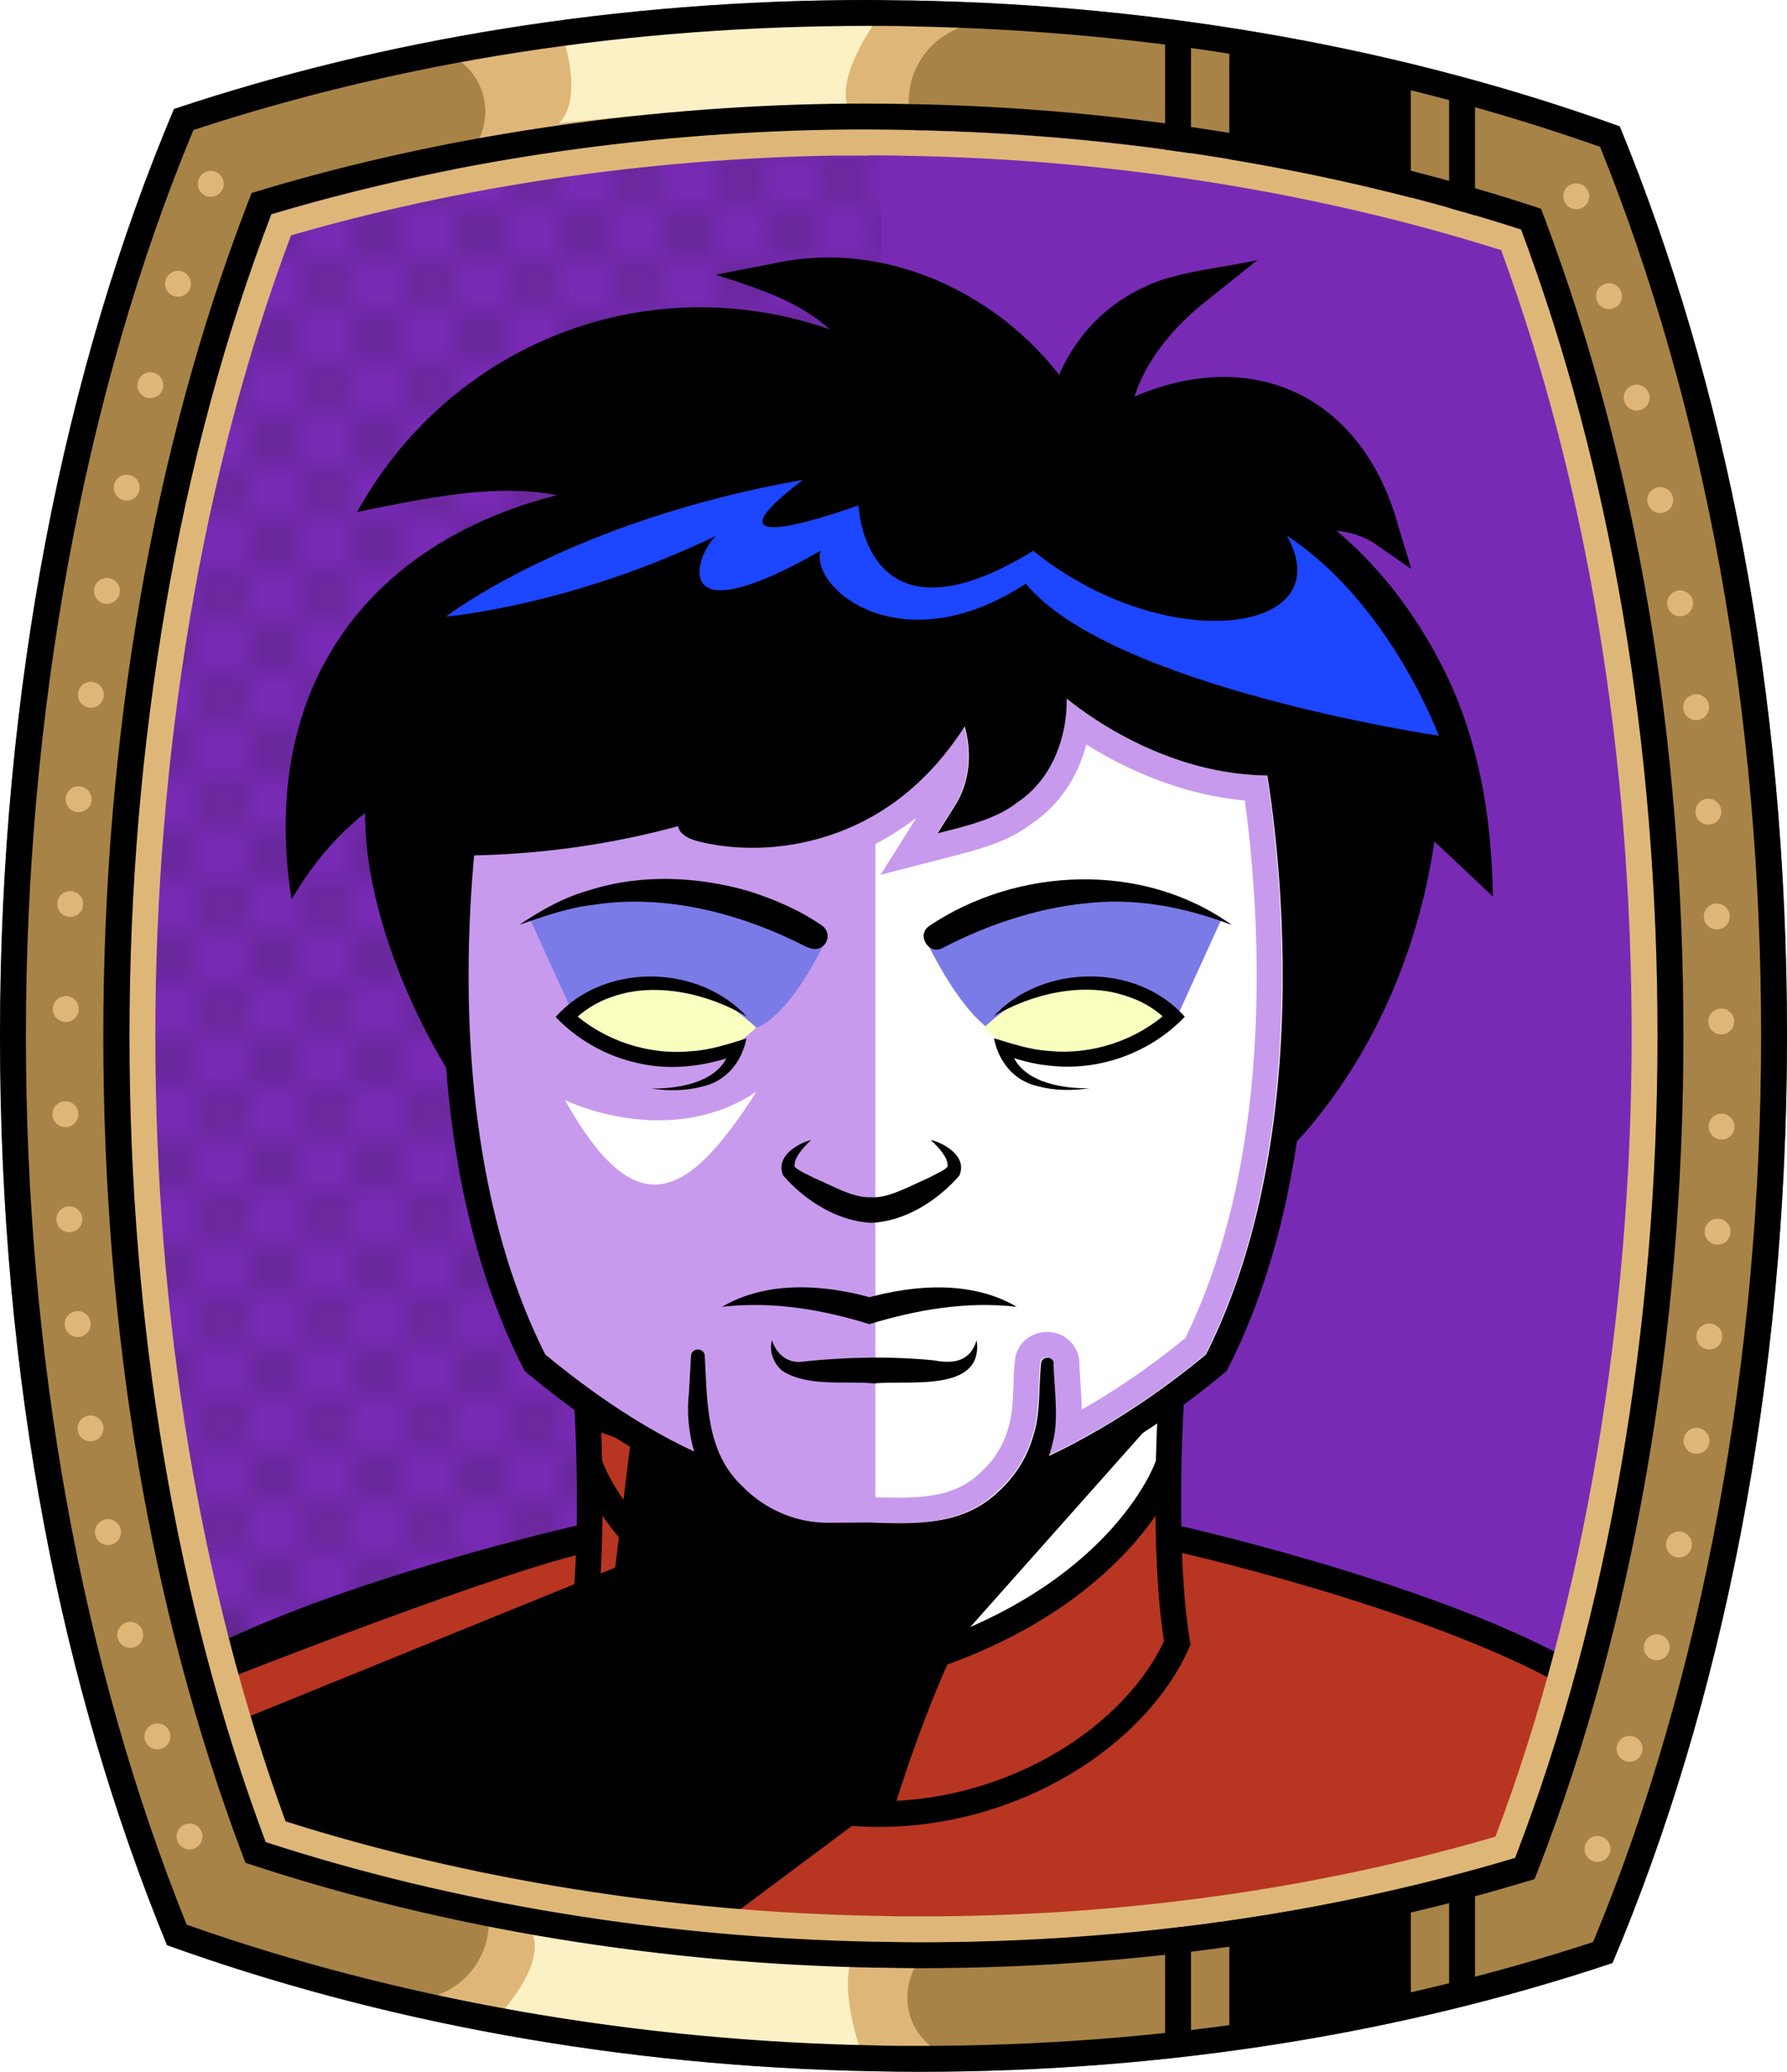 <?xml version="1.0" encoding="UTF-8"?><svg id="Capa_2" xmlns="http://www.w3.org/2000/svg" xmlns:xlink="http://www.w3.org/1999/xlink" viewBox="0 0 69.02 80"><defs><style>.cls-1{fill:#c89aed;}.cls-2{fill:#fff;}.cls-3{fill:#f8ffbf;}.cls-4{fill:#7b7be8;}.cls-5{fill:#a88347;}.cls-6{fill:#782ab5;}.cls-7,.cls-8,.cls-9,.cls-10{stroke:#000;stroke-miterlimit:10;}.cls-7,.cls-8,.cls-9,.cls-10,.cls-11,.cls-12,.cls-13{fill:none;}.cls-8,.cls-9,.cls-10,.cls-11{stroke-linecap:round;}.cls-9{stroke-width:.99px;}.cls-10{stroke-width:1.02px;}.cls-14{fill:#1c46ff;}.cls-11{stroke:#deb778;stroke-dasharray:0 0 0 4.06;stroke-linejoin:round;}.cls-15{fill:#deb778;}.cls-16{fill:url(#USGS_19_Inundación_de_tierra_2);}.cls-13{stroke:#1d1d1b;stroke-dasharray:0 0 2 2;stroke-width:.3px;}.cls-17{fill:#fcf0c5;}.cls-18{fill:#b83521;}</style><pattern id="USGS_19_Inundación_de_tierra_2" x="0" y="0" width="72" height="72" patternTransform="translate(339.52 -16063) rotate(-90)" patternUnits="userSpaceOnUse" viewBox="0 0 72 72"><g><rect class="cls-12" width="72" height="72"/><g><line class="cls-13" x1="71" y1="71" x2="144.44" y2="71"/><line class="cls-13" x1="71" y1="67" x2="144.44" y2="67"/><line class="cls-13" x1="71" y1="63" x2="144.44" y2="63"/><line class="cls-13" x1="71" y1="59" x2="144.44" y2="59"/><line class="cls-13" x1="71" y1="55" x2="144.44" y2="55"/><line class="cls-13" x1="71" y1="51" x2="144.44" y2="51"/><line class="cls-13" x1="71" y1="47" x2="144.44" y2="47"/><line class="cls-13" x1="71" y1="43" x2="144.44" y2="43"/><line class="cls-13" x1="71" y1="39" x2="144.44" y2="39"/><line class="cls-13" x1="71" y1="35" x2="144.44" y2="35"/><line class="cls-13" x1="71" y1="31" x2="144.44" y2="31"/><line class="cls-13" x1="71" y1="27" x2="144.44" y2="27"/><line class="cls-13" x1="71" y1="23" x2="144.44" y2="23"/><line class="cls-13" x1="71" y1="19" x2="144.44" y2="19"/><line class="cls-13" x1="71" y1="15" x2="144.44" y2="15"/><line class="cls-13" x1="71" y1="11" x2="144.44" y2="11"/><line class="cls-13" x1="71" y1="7" x2="144.44" y2="7"/><line class="cls-13" x1="71" y1="3" x2="144.44" y2="3"/></g><g><line class="cls-13" x1="-1" y1="71" x2="72.44" y2="71"/><line class="cls-13" x1="-1" y1="67" x2="72.44" y2="67"/><line class="cls-13" x1="-1" y1="63" x2="72.44" y2="63"/><line class="cls-13" x1="-1" y1="59" x2="72.44" y2="59"/><line class="cls-13" x1="-1" y1="55" x2="72.44" y2="55"/><line class="cls-13" x1="-1" y1="51" x2="72.44" y2="51"/><line class="cls-13" x1="-1" y1="47" x2="72.44" y2="47"/><line class="cls-13" x1="-1" y1="43" x2="72.44" y2="43"/><line class="cls-13" x1="-1" y1="39" x2="72.44" y2="39"/><line class="cls-13" x1="-1" y1="35" x2="72.44" y2="35"/><line class="cls-13" x1="-1" y1="31" x2="72.44" y2="31"/><line class="cls-13" x1="-1" y1="27" x2="72.44" y2="27"/><line class="cls-13" x1="-1" y1="23" x2="72.44" y2="23"/><line class="cls-13" x1="-1" y1="19" x2="72.44" y2="19"/><line class="cls-13" x1="-1" y1="15" x2="72.44" y2="15"/><line class="cls-13" x1="-1" y1="11" x2="72.44" y2="11"/><line class="cls-13" x1="-1" y1="7" x2="72.44" y2="7"/><line class="cls-13" x1="-1" y1="3" x2="72.44" y2="3"/><line class="cls-13" x1="1.04" y1="69" x2="74.48" y2="69"/><line class="cls-13" x1="1.04" y1="65" x2="74.48" y2="65"/><line class="cls-13" x1="1.04" y1="61" x2="74.48" y2="61"/><line class="cls-13" x1="1.04" y1="57" x2="74.48" y2="57"/><line class="cls-13" x1="1.04" y1="53" x2="74.48" y2="53"/><line class="cls-13" x1="1.04" y1="49" x2="74.48" y2="49"/><line class="cls-13" x1="1.04" y1="45" x2="74.48" y2="45"/><line class="cls-13" x1="1.04" y1="41" x2="74.48" y2="41"/><line class="cls-13" x1="1.04" y1="37" x2="74.48" y2="37"/><line class="cls-13" x1="1.04" y1="33" x2="74.48" y2="33"/><line class="cls-13" x1="1.04" y1="29" x2="74.48" y2="29"/><line class="cls-13" x1="1.04" y1="25" x2="74.48" y2="25"/><line class="cls-13" x1="1.04" y1="21" x2="74.48" y2="21"/><line class="cls-13" x1="1.04" y1="17" x2="74.48" y2="17"/><line class="cls-13" x1="1.04" y1="13" x2="74.48" y2="13"/><line class="cls-13" x1="1.04" y1="9" x2="74.48" y2="9"/><line class="cls-13" x1="1.04" y1="5" x2="74.48" y2="5"/><line class="cls-13" x1="1.04" y1="1" x2="74.48" y2="1"/></g><g><line class="cls-13" x1="-73" y1="71" x2=".44" y2="71"/><line class="cls-13" x1="-73" y1="67" x2=".44" y2="67"/><line class="cls-13" x1="-73" y1="63" x2=".44" y2="63"/><line class="cls-13" x1="-73" y1="59" x2=".44" y2="59"/><line class="cls-13" x1="-73" y1="55" x2=".44" y2="55"/><line class="cls-13" x1="-73" y1="51" x2=".44" y2="51"/><line class="cls-13" x1="-73" y1="47" x2=".44" y2="47"/><line class="cls-13" x1="-73" y1="43" x2=".44" y2="43"/><line class="cls-13" x1="-73" y1="39" x2=".44" y2="39"/><line class="cls-13" x1="-73" y1="35" x2=".44" y2="35"/><line class="cls-13" x1="-73" y1="31" x2=".44" y2="31"/><line class="cls-13" x1="-73" y1="27" x2=".44" y2="27"/><line class="cls-13" x1="-73" y1="23" x2=".44" y2="23"/><line class="cls-13" x1="-73" y1="19" x2=".44" y2="19"/><line class="cls-13" x1="-73" y1="15" x2=".44" y2="15"/><line class="cls-13" x1="-73" y1="11" x2=".44" y2="11"/><line class="cls-13" x1="-73" y1="7" x2=".44" y2="7"/><line class="cls-13" x1="-73" y1="3" x2=".44" y2="3"/><line class="cls-13" x1="-70.96" y1="69" x2="2.48" y2="69"/><line class="cls-13" x1="-70.96" y1="65" x2="2.48" y2="65"/><line class="cls-13" x1="-70.96" y1="61" x2="2.48" y2="61"/><line class="cls-13" x1="-70.96" y1="57" x2="2.48" y2="57"/><line class="cls-13" x1="-70.96" y1="53" x2="2.48" y2="53"/><line class="cls-13" x1="-70.96" y1="49" x2="2.48" y2="49"/><line class="cls-13" x1="-70.96" y1="45" x2="2.48" y2="45"/><line class="cls-13" x1="-70.96" y1="41" x2="2.48" y2="41"/><line class="cls-13" x1="-70.96" y1="37" x2="2.48" y2="37"/><line class="cls-13" x1="-70.96" y1="33" x2="2.48" y2="33"/><line class="cls-13" x1="-70.96" y1="29" x2="2.48" y2="29"/><line class="cls-13" x1="-70.96" y1="25" x2="2.48" y2="25"/><line class="cls-13" x1="-70.96" y1="21" x2="2.48" y2="21"/><line class="cls-13" x1="-70.96" y1="17" x2="2.48" y2="17"/><line class="cls-13" x1="-70.96" y1="13" x2="2.48" y2="13"/><line class="cls-13" x1="-70.96" y1="9" x2="2.48" y2="9"/><line class="cls-13" x1="-70.96" y1="5" x2="2.48" y2="5"/><line class="cls-13" x1="-70.96" y1="1" x2="2.48" y2="1"/></g></g></pattern></defs><g id="BG"><g><path class="cls-6" d="M64.02,40c0,11.47-1.89,22.39-5.5,31.74-7.2,2.16-14.94,3.26-23.02,3.26-.49,0-.98-.01-1.47-.02h-.17c-8.18-.15-16.29-1.47-23.6-3.85-3.45-9.22-5.26-19.93-5.26-31.13s1.89-22.38,5.48-31.73c6.73-2.01,14.13-3.13,21.6-3.26,.48-.01,.97-.01,1.45-.01,.54,0,1.08,.01,1.63,.02,8.16,.15,16.27,1.47,23.59,3.84,3.46,9.24,5.27,19.95,5.27,31.14Z"/><path class="cls-16" d="M34.03,5.59V74.98h-.17c-8.18-.15-16.29-1.47-23.6-3.85-3.45-9.22-5.26-19.93-5.26-31.13s1.89-22.38,5.48-31.73c6.73-2.01,14.13-3.13,21.6-3.26,.65,.16,1.3,.36,1.95,.58Z"/></g></g><g id="Characters"><g><path class="cls-2" d="M58.78,72.35c-21.17,7.29-47.04,.23-47.04,.23,0,0-2-1.52-3.89-8.11,2.71-2.12,14.71-5.65,14.71-5.65l.23-4.46-2.35-1.77s-1.53-2.59-2.94-12.35c-.08-.11-.15-.23-.22-.35-2.5-4-2.6-9.88-2.6-9.88,0,0-.71,.59-3.06,2.47,.47-11.41,11.76-13.29,11.76-13.29,0,0-2.47-2.11-7.65-.59,8.24-10.46,17.76-4.58,17.76-4.58,0,0,0-1.53-2.11-3.3,5.46-.97,10.14,4.72,10.14,4.72,.59-3.41,3.5-3.89,3.5-3.89,0,0-1.18,1.29-1.88,4.58,7.68-3.32,10.11,3.53,10.22,3.88-.07-.02-.92-.34-3.05-.11,6,4.58,6.59,12.82,6.59,12.82l-1.77-.94c-.47,6.11-5.17,11.52-5.17,11.52l-.15,.51-2.56,8.55-2.23,1.53s0,2.11,.47,5.52c5.17,1.77,15.05,5.06,15.05,5.06,0,0,.12,1.29-1.76,7.88Z"/><path d="M56.9,32.72l-1.77-.94c-.47,6.11-5.17,11.52-5.17,11.52l-.15,.51c.7-5.19-.33-14.15-.33-14.15,0,0-5.47-.3-8.51-3.42,0,3.34-3.35,5.24-3.35,5.24,0,0,.61-2.28-.38-4.25-4.48,5.85-9.57,4.71-9.57,4.71,0,0,4.41-1.52,5.62-4.1-2.51,1.44-5.47,1.29-8.59,.76-2.73-.46-6.3,.3-6.3,.3l-1.12,10.99c-2.5-4-2.6-9.88-2.6-9.88,0,0-.71,.59-3.06,2.47,.47-11.41,11.76-13.29,11.76-13.29,0,0-2.47-2.11-7.65-.59,8.24-10.46,17.76-4.58,17.76-4.58,0,0,0-1.53-2.11-3.3,5.46-.97,10.14,4.72,10.14,4.72,.59-3.41,3.5-3.89,3.5-3.89,0,0-1.18,1.29-1.88,4.58,7.68-3.32,10.11,3.53,10.22,3.88-.07-.02-.92-.34-3.05-.11,6,4.58,6.59,12.82,6.59,12.82Z"/><path class="cls-18" d="M31.77,64.09s-7.4-3.7-9.13-7.4c.15,2.11-.08,2.79-.08,2.79,0,0-10.19,1.89-14.72,4.98,1.13,8,1.66,8.83,1.66,8.83,0,0,20.75,5.43,30.19,3.77s20.38-5.21,20.38-5.21l.91-7.62s-11.21-4.98-15.49-4.83c-.43-1.81-.43-2.56-.43-2.56,0,0-1.43,4.38-8.68,6.72-1.81,3.4-2.57,6.26-2.57,6.26l-2.04-5.74Z"/><path d="M33.81,69.83l-6.94,5.18-16.92-3.43-1.56-7.89s12.98-3.85,14.17-4.21c.36-1.92,.22-5.13,.22-5.13l5.12,2.9s2.39,2.49,4.46,2.28c3.02-.19,5.4-.31,5.4-.31l2.28-2.18,4.98-2.7-9.14,10.28-2.09,5.2Z"/><path class="cls-18" d="M8.71,64.85s11.02-4.34,14.18-4.94c.17-3.33,.26-4.62,.26-4.62l1.2,.43-.59,4.81-14.41,5.86-.62-1.55Z"/><path class="cls-1" d="M33.81,30.96v28.32l-3.99-.24-3.11-2.55-6.27-3.9s-3.22-6.23-2.98-10.7,1.04-13.32,1.04-13.32c0,0,10.45,.56,13.64,.08-.08,1.36-4.47,3.29-4.47,3.29,0,0,3.19,.62,6.14-.98Z"/><path class="cls-4" d="M20.48,35.5s6.06-3.23,11.35,.95c-1.5,3-2.63,3.24-2.63,3.24l-7-.4-1.72-3.78Z"/><path class="cls-3" d="M29.21,39.68s-1.58-1.51-3.16-1.8c-3.02,.58-4.1,1.37-4.1,1.37,0,0,3.95,3.59,7.26,.43Z"/><path class="cls-4" d="M47.18,35.5s-6.06-3.23-11.35,.95c1.5,3,2.61,3.43,2.61,3.43l7.01-.59,1.72-3.78Z"/><path class="cls-3" d="M38,39.68s1.58-1.51,3.16-1.8c3.02,.58,4.1,1.37,4.1,1.37,0,0-3.95,3.59-7.26,.43Z"/><path class="cls-2" d="M21.82,42.48s3.99,1.96,7.4-.33c-2.75,4.32-4.71,5.11-7.4,.33Z"/><path class="cls-14" d="M17.21,23.82s4.8-3.72,13.8-5.29c-4.5,3.43,2.15,.98,2.15,.98,0,0,.2,5.77,6.75,1.76,5.09,4.11,11.94,3.23,9.79-.59,4.01,2.64,5.87,7.73,5.87,7.73,0,0-12.63-1.86-15.95-5.87-4.8,3.13-8.32,.2-7.93-1.27-6.17,3.52-4.7-.1-4.01-.59-5.68,2.74-10.47,3.13-10.47,3.13Z"/><path class="cls-1" d="M41.98,28.76c1.93,1.21,4.06,1.97,6.1,2.15,.52,3.81,1.32,13.38-2.3,20.76-1.5,1.23-2.89,2.13-4,2.76,0-.36-.03-.71-.05-1.04-.02-.27-.04-.52-.04-.77-.02-.67-.57-1.19-1.25-1.19-.66,0-1.2,.49-1.24,1.11-.04,.34-.05,.69-.06,1.03-.02,.57-.05,1.11-.2,1.58-.18,.65-.55,1.25-1.08,1.72-.82,.79-1.85,.96-3.15,.96-.36,0-.72-.01-1.09-.02h-.09s-1.45,0-1.45,0h-.11c-.98,0-1.9-.4-2.64-1.15-.97-.91-1.04-2.26-1.11-3.83l-.02-.5c-.02-.68-.57-1.22-1.26-1.22s-1.24,.53-1.26,1.18l-.09,1.39c-.02,.2-.03,.39-.04,.59-1.03-.6-2.29-1.44-3.71-2.6-3.92-7.98-2.66-18.51-2.19-21.49,.6-.08,1.23-.12,1.87-.12,.18,0,.36,0,.57,.01,.94,0,1.92,.1,2.97,.2,.36,.03,.72,.07,1.08,.1-.06,.02-.11,.05-.17,.07l-.07,.03-.06,.04c-.35,.23-.59,.6-.67,1.02-.08,.41,.01,.83,.26,1.17l.03,.04,.03,.03c.44,.52,1.05,.66,1.42,.74l.14,.03h.03s.03,.01,.03,.01c.64,.13,1.3,.19,1.96,.19,1.99,0,3.91-.56,5.55-1.62,.27-.17,.53-.35,.78-.55l-.05,.08-1.34,2.13,2.44-.63,.26-.07c.99-.25,2.22-.56,3.13-1.27,1.04-.69,1.78-1.78,2.12-3.06m-.79-1.78c.03,1.54-.58,3.16-1.92,4.03-.82,.65-2.05,.92-3.06,1.18l.7-1.11c.55-.9,.64-2.03,.34-3.04-.81,1.27-1.85,2.42-3.15,3.24-1.49,.96-3.25,1.46-5.02,1.46-.59,0-1.19-.06-1.77-.17-.31-.08-.77-.13-1.04-.45-.19-.27-.09-.62,.15-.78,.85-.4,2.11-.59,3.11-1.06,.75-.31,1.48-.7,2.12-1.19-.99,.29-2.04,.39-3.1,.39-2.16,0-4.4-.41-6.43-.42-.2,0-.39-.01-.58-.01-.96,0-1.87,.08-2.74,.25-.22,1.2-2.38,13.79,2.26,23,2.54,2.1,4.6,3.21,5.75,3.74-.22-.74-.29-1.52-.21-2.26l.09-1.43c0-.17,.13-.25,.26-.25s.26,.08,.26,.25c.1,1.83,.05,3.72,1.45,5.03,.88,.91,2.06,1.42,3.32,1.42,.05,0,.09,0,.14,0h1.43c.4,0,.79,.02,1.17,.02,1.42,0,2.74-.18,3.84-1.24,.64-.57,1.12-1.34,1.35-2.18,.27-.83,.19-1.81,.29-2.77,0-.14,.13-.21,.24-.21,.12,0,.24,.08,.25,.22,.02,.89,.2,2.06,0,2.94-.05,.22-.11,.43-.18,.63,1.31-.61,3.56-1.83,6.07-3.91,4.19-8.33,2.83-19.41,2.37-22.35-2.77-.02-5.58-1.24-7.76-2.97h0Z"/><path d="M52.09,29.39c-4.09,1.57-8.93-.4-11.95-3.34,0,0,.86-.47,.86-.47,.53,1.86,.02,4.28-1.73,5.42-.82,.65-2.05,.92-3.06,1.18,0,0,.7-1.11,.7-1.11,.72-1.17,.65-2.73-.03-3.92,0,0,.91,0,.91,0-.87,1.62-2.09,3.12-3.69,4.13-1.99,1.27-4.47,1.74-6.78,1.29-.32-.08-.78-.14-1.04-.46-.19-.26-.09-.62,.14-.78,.86-.39,2.11-.59,3.11-1.06,1.57-.64,3.04-1.63,3.73-3.07l.78,.67c-3.41,2.69-8.04,1.21-11.92,1.18-4.74-.14-8.43,1.55-10.86,5.68-1.39-8.86,3.7-14.76,12.37-16.03,0,0-.29,1.02-.29,1.02-2.89-1.42-6.52-.55-9.55,.05,4-7.21,12.72-9.96,20.11-6.27,0,0-.81,.75-.81,.75-.82-2.19-3.43-3-5.45-3.64,0,0,2.2-.43,2.2-.43,4.6-1.03,9.36,1.4,11.8,5.34,0,0-1.13,.2-1.13,.2,.44-2.04,1.81-3.8,3.72-4.65,1.14-.58,3.11-.74,4.34-1.03,0,0-1.94,1.55-1.94,1.55-1.49,1.16-2.89,2.89-3.02,4.81,0,0-.93-.51-.93-.51,4.9-2.82,9.84-1.1,11.34,4.47,0,0,.49,1.61,.49,1.61l-1.39-.96c-.81-.57-1.99-.64-2.95-.43l.15-1.05c2.31,1.52,4.04,3.63,5.3,6.04,1.47,2.79,2,5.94,2.04,9.05-.73-.68-1.75-1.67-2.49-2.33,0,0-.5-.44-.5-.44l.86-.38c-.48,4.62-2.28,9.11-5.4,12.57,0,0-.74-.68-.74-.68,3.18-3.54,4.88-8.31,5.16-13.02,.53,.47,1.33,1.14,1.84,1.63,0,0,1.03,.96,1.03,.96l-.91,.42c-.19-5.48-3.1-10.92-7.96-13.57,1.71-.47,3.68-.82,5.23,.28,0,0-.89,.65-.89,.65-.32-1.02-.76-2-1.36-2.82-2.16-3.2-6.43-2.25-9.18-.39,0,0,.02-1.05,.02-1.05,.11-2.43,1.68-4.39,3.5-5.83,0,0,.47,1.09,.47,1.09-2.23,.28-4.18,2.01-4.64,4.21,0,0-.32,1.49-.32,1.49-2.14-4.12-6.54-7.14-11.31-6.07,0,0,.06-1.16,.06-1.16,1.77,.64,3.33,1.83,4.06,3.61,0,0,.57,1.4,.57,1.4-6.7-3.82-14.88-2.6-19.25,4.02,0,0-.6-.88-.6-.88,3.01-.54,6.29-1.1,9.13,.46,0,0,1.28,.82,1.28,.82l-1.57,.2c-6.94,.86-12.42,5.93-11.52,13.28,0,0-1-.27-1-.27,3.93-5.82,10.86-5.03,16.89-4.45,1.98,.15,3.72-.22,5.33-1.4,0,0,1.65-1.1,1.65-1.1l-.87,1.77c-.88,1.81-2.61,2.9-4.29,3.59-.96,.41-1.96,.66-2.93,.95-.02,0-.02,.01,.03-.02,.09-.07,.17-.19,.18-.31,.04-.12-.07-.43-.2-.48,.1,.05,.33,.11,.51,.15,4.29,.88,8.11-1.88,9.8-5.72,1.13,1.72,1.62,4,.42,5.84,0,0-.53-.79-.53-.79,2.25-.52,3.47-2.81,2.79-5.05,0,0-.42-1.78-.42-1.78l1.28,1.32c2.87,2.93,7.21,3.96,11.22,4.04h0Z"/><path class="cls-7" d="M17.77,41.15s-3.77-5.83-3.09-11.07"/><path class="cls-7" d="M18.33,29.1s-2.72,13.61,2.33,23.52c4.08,3.4,6.97,4.3,6.97,4.3"/><path class="cls-7" d="M49.31,29.1s2.72,13.61-2.33,23.52c-4.08,3.4-7.48,4.57-7.48,4.57"/><path d="M40.69,52.64c.02,.89,.2,2.06,0,2.94-.78,3.54-3.91,4.59-7.14,4.34-2.04,.09-4.24-.17-5.62-1.86-1.05-1.15-1.49-2.78-1.32-4.28,0,0,.08-1.43,.08-1.43,.02-.32,.51-.32,.53,0,.1,1.83,.05,3.72,1.45,5.04,.91,.93,2.15,1.45,3.46,1.41,0,0,1.43-.01,1.43-.01,1.86,.06,3.62,.13,5.01-1.2,.64-.58,1.12-1.34,1.35-2.19,.27-.82,.19-1.81,.29-2.76,.02-.29,.48-.28,.49,.01h0Z"/><path d="M39.27,50.46c-1.96-.22-3.84,.11-5.69,.67-1.85-.57-3.73-.89-5.69-.67,1.74-1.02,3.95-.87,5.84-.33,0,0-.29,0-.29,0,1.88-.53,4.09-.69,5.83,.33h0Z"/><path d="M35.97,44.02c.5,.13,1.41,.63,1.08,1.38-.85,.97-2.09,1.76-3.4,1.82-1.31-.07-2.55-.85-3.4-1.83-.32-.75,.59-1.25,1.08-1.37-.31,.29-.64,.66-.64,.96-.08,.12,.42,.33,.76,.51,.61,.25,1.52,.79,2.19,.74,.67,.06,1.59-.48,2.19-.73,.34-.18,.84-.39,.77-.51,0-.3-.33-.67-.64-.96h0Z"/><path d="M31.2,36.59c-2.51-1.3-5.46-2.09-8.29-1.65-.97,.11-1.9,.44-2.85,.77,.83-.56,1.73-1.07,2.72-1.34,1.97-.63,4.16-.53,6.14,.04,1,.32,1.94,.72,2.83,1.33,.23,.16,.28,.47,.13,.69-.15,.22-.45,.28-.68,.14h0Z"/><path d="M35.88,35.76c3.44-2.31,8.3-2.49,11.7-.04-1.85-.71-3.78-1.07-5.73-.83-1.89,.2-3.78,.85-5.45,1.72-.53,.29-1.02-.52-.51-.85h0Z"/><path d="M28.86,39.26c-2.07-1.22-4.97-1.6-6.76,.19,0,0-.01-.39-.01-.39,1.22,1.12,2.96,1.7,4.62,1.53,.72-.04,1.43-.28,2.12-.49-.18,.9-.77,1.64-1.68,1.85-.67,.18-1.35,.18-2.01,.08,1.16,.03,2.84-.29,3.06-1.61,0,0,.33,.29,.33,.29-1.14,.42-2.39,.62-3.6,.4-1.32-.23-2.53-.86-3.47-1.84,1.88-2.12,5.52-2.05,7.4,0h0Z"/><path d="M38.36,39.26c1.88-2.04,5.53-2.11,7.4,0-1.35,1.42-3.37,2.13-5.3,1.88-.61-.06-1.2-.24-1.77-.44,0,0,.33-.3,.33-.29,.22,1.32,1.9,1.64,3.06,1.61-.66,.1-1.34,.1-2.01-.08-.91-.21-1.5-.94-1.68-1.85,.69,.21,1.4,.45,2.12,.49,1.66,.17,3.4-.41,4.62-1.53,0,0-.01,.39-.01,.39-1.8-1.79-4.69-1.41-6.76-.19h0Z"/><path d="M37.72,51.75c.29,2.05-2.66,1.53-3.95,1.67-1.14-.11-2.56,.15-3.56-.49-.36-.31-.51-.79-.39-1.18,.11,.38,.37,.66,.66,.77,.14,.06,.29,.08,.43,.07,.94-.11,1.91-.16,2.86-.17,.77,0,1.54,.03,2.31,.11,.71,.14,1.4,.06,1.64-.78h0Z"/><path class="cls-9" d="M45.22,54.35s-.34,5.58,.25,9.09c-1.6,3.6-6.31,6.61-11.52,6.61-5.21,0-9.92-3-11.52-6.61,.59-3.52,.25-9.09,.25-9.09"/><g><path class="cls-10" d="M22.8,56.64s1.61,4.66,8.89,7.23c1.35,3,2.26,6.13,2.26,6.13"/><path class="cls-10" d="M45.1,56.64s-1.61,4.66-8.89,7.23c-1.35,3-2.26,6.13-2.26,6.13"/></g><path class="cls-8" d="M22.71,59.32s-9.52,2.12-15.1,5.11"/><path class="cls-8" d="M45.3,59.37s9.33,2.07,14.91,5.06"/><path d="M34.32,28.28s-7.1,5.32-18.56,4.71c1.98-4.71,2.66-5.6,2.66-5.6,0,0,11.67-.89,15.9,.89Z"/></g></g><g id="Frame"><path class="cls-5" d="M62.56,4.88C54.4,1.94,45.12,.2,35.25,.02c-.57-.01-1.15-.02-1.72-.02C23.88,0,14.77,1.52,6.72,4.21,2.49,14.22,0,26.6,0,40s2.39,25.22,6.45,35.11c8.16,2.94,17.45,4.69,27.32,4.87,.58,.01,1.15,.02,1.73,.02,9.63,0,18.73-1.51,26.78-4.2,4.24-10.01,6.74-22.39,6.74-35.8s-2.4-25.24-6.46-35.12Zm-4.04,66.86c-7.2,2.16-14.94,3.26-23.02,3.26-.49,0-.98-.01-1.47-.02h-.17c-8.18-.15-16.29-1.47-23.6-3.85-3.45-9.22-5.26-19.93-5.26-31.13s1.89-22.38,5.48-31.73c6.73-2.01,14.13-3.13,21.6-3.26,.48-.01,.97-.01,1.45-.01,.54,0,1.08,.01,1.63,.02,8.16,.15,16.27,1.47,23.59,3.84,3.46,9.24,5.27,19.95,5.27,31.14s-1.89,22.39-5.5,31.74Z"/><path class="cls-15" d="M17.21,2.06h0c1.63,.63,2.06,2.75,.81,3.97l-1.26,1.22s8.35-2.37,18.84-1.69h0c-1-1.49-.45-3.52,1.14-4.34l1-.51S28.26-.43,17.21,2.06Z"/><path class="cls-17" d="M21.81,1.66s.7,2.18-.22,3.1c3.77-.41,7.98-.74,11.12-.74-.33-1.33,1.26-3.4,1.26-3.4,0,0-6.17-.26-12.16,1.03Z"/><path class="cls-15" d="M36.25,79.21h0c-1.52-.87-1.62-3.03-.2-4.04l1.43-1.02s-8.61,1.07-18.88-1.19h0c.76,1.63-.09,3.55-1.79,4.11l-1.07,.36s9.19,2.56,20.5,1.78Z"/><path class="cls-17" d="M19.28,77.8s1.76-1.83,1.3-3.09c4.43,.69,9.11,1.14,12.25,1.14-.33,1.33,.44,3.4,.44,3.4,0,0-8-.16-13.99-1.45Z"/><polygon points="47.48 1.77 47.48 6.73 54.49 8.44 54.49 2.62 47.48 1.77"/><line class="cls-7" x1="45.5" y1="1.23" x2="45.5" y2="6.29"/><line class="cls-7" x1="56.47" y1="3.67" x2="56.47" y2="8.73"/><polygon points="47.48 78.74 47.48 73.78 54.49 72.07 54.49 77.88 47.48 78.74"/><line class="cls-7" x1="45.5" y1="79.28" x2="45.5" y2="74.21"/><line class="cls-7" x1="56.47" y1="76.84" x2="56.47" y2="71.77"/><path d="M33.53,1c.56,0,1.14,0,1.7,.02,9.39,.17,18.33,1.74,26.57,4.65,4.07,10.08,6.22,21.94,6.22,34.33s-2.24,24.79-6.49,34.99c-8.12,2.66-16.87,4.01-26.03,4.01-.56,0-1.12,0-1.71-.02-9.25-.17-18.42-1.78-26.58-4.66C3.15,64.25,1,52.39,1,40S3.23,15.21,7.47,5.02C15.6,2.35,24.37,1,33.53,1m0-1C23.88,0,14.77,1.52,6.72,4.21,2.49,14.22,0,26.6,0,40s2.39,25.22,6.45,35.11c8.16,2.94,17.45,4.69,27.32,4.87,.58,.01,1.15,.02,1.73,.02,9.63,0,18.73-1.51,26.78-4.2,4.24-10.01,6.74-22.39,6.74-35.8s-2.4-25.24-6.46-35.12C54.4,1.94,45.12,.2,35.25,.02c-.57,0-1.15-.02-1.72-.02h0Z"/><path class="cls-15" d="M33.53,6c.52,0,1.04,0,1.61,.02,7.87,.14,15.75,1.4,22.84,3.64,3.3,9,5.04,19.47,5.04,30.34s-1.82,21.82-5.26,30.92c-6.98,2.04-14.47,3.08-22.26,3.08-.48,0-.97,0-1.47-.02h-.15c-7.89-.14-15.78-1.41-22.85-3.65-3.29-8.99-5.03-19.46-5.03-30.33s1.81-21.79,5.24-30.91c6.5-1.89,13.7-2.95,20.86-3.08,.47,0,.96,0,1.43,0m0-1c-.48,0-.97,0-1.45,.01-7.47,.13-14.87,1.25-21.6,3.26-3.59,9.35-5.48,20.26-5.48,31.73s1.81,21.91,5.26,31.13c7.31,2.38,15.42,3.7,23.6,3.85h.17c.49,.01,.98,.02,1.47,.02,8.08,0,15.82-1.1,23.02-3.26,3.61-9.35,5.5-20.27,5.5-31.74s-1.81-21.9-5.27-31.14c-7.32-2.37-15.43-3.69-23.59-3.84-.55,0-1.09-.02-1.63-.02h0Z"/><path d="M33.53,5c.54,0,1.08,.01,1.63,.02,8.16,.15,16.27,1.47,23.59,3.84,3.46,9.24,5.27,19.95,5.27,31.14s-1.89,22.39-5.5,31.74c-7.2,2.16-14.94,3.26-23.02,3.26-.49,0-.98-.01-1.47-.02h-.17c-8.18-.15-16.29-1.47-23.6-3.85-3.45-9.22-5.26-19.93-5.26-31.13s1.89-22.38,5.48-31.73c6.73-2.01,14.13-3.13,21.6-3.26,.48-.01,.97-.01,1.45-.01m0-1c-.49,0-.98,0-1.47,.01-7.51,.13-15.07,1.27-21.87,3.3l-.47,.14-.18,.46c-3.63,9.45-5.55,20.55-5.55,32.09s1.84,22.17,5.32,31.48l.17,.45,.46,.15c7.37,2.4,15.63,3.75,23.89,3.9h.19c.48,.01,.97,.02,1.47,.02,8.16,0,16-1.11,23.31-3.3l.47-.14,.18-.46c3.64-9.43,5.57-20.53,5.57-32.1s-1.84-22.17-5.33-31.49l-.17-.45-.46-.15c-7.39-2.39-15.65-3.74-23.88-3.89-.58-.01-1.12-.02-1.65-.02h0Z"/><path class="cls-11" d="M8.14,7.1s-12.66,32.94,0,66.06"/><path class="cls-11" d="M60.88,7.58s12.66,32.94,0,66.06"/></g></svg>